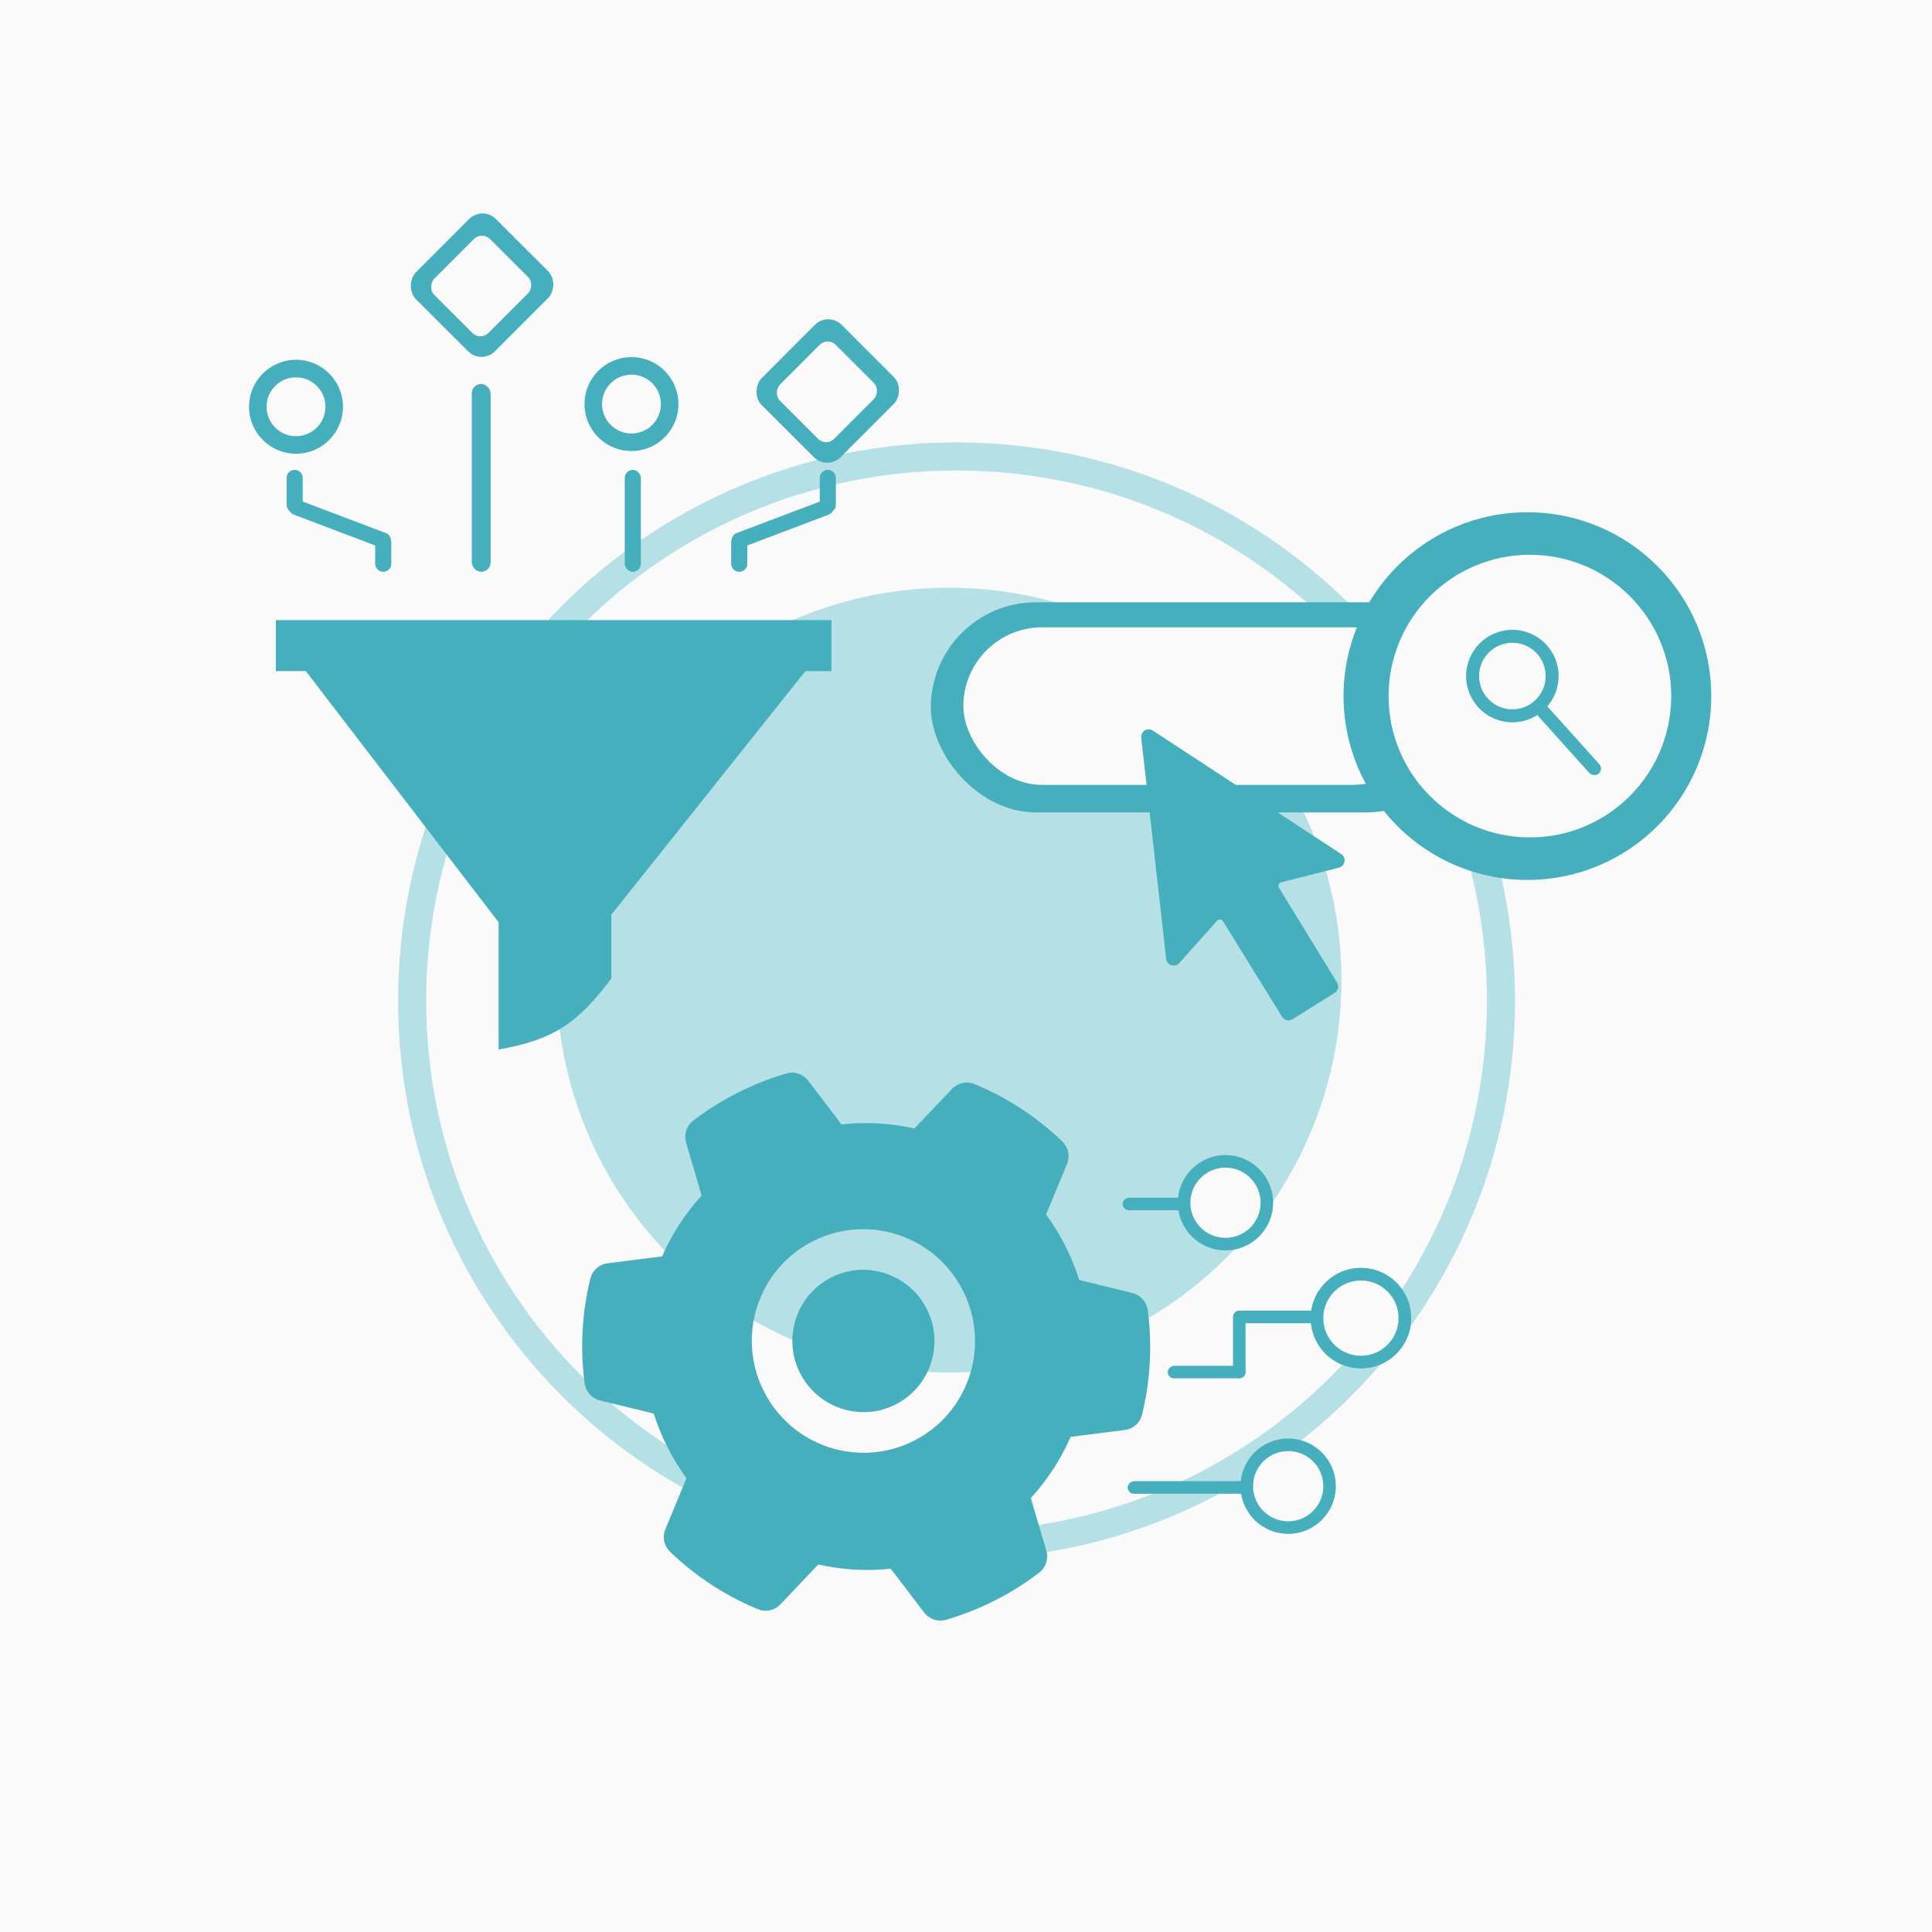 <svg width="1024" height="1024" viewBox="0 0 1024 1024" fill="none" xmlns="http://www.w3.org/2000/svg">
<rect width="1024" height="1024" fill="#FAFAFA"/>
<circle cx="503" cy="519.481" r="208" fill="#B5E0E6"/>
<path d="M803 530.481C803 693.958 670.476 826.481 507 826.481C343.524 826.481 211 693.958 211 530.481C211 367.005 343.524 234.481 507 234.481C670.476 234.481 803 367.005 803 530.481ZM225.895 530.481C225.895 685.731 351.75 811.587 507 811.587C662.25 811.587 788.105 685.731 788.105 530.481C788.105 375.231 662.25 249.376 507 249.376C351.75 249.376 225.895 375.231 225.895 530.481Z" fill="#B5E0E6"/>
<path d="M181.784 215.59C181.784 229.338 170.64 240.483 156.892 240.483C143.145 240.483 132 229.338 132 215.59C132 201.843 143.145 190.698 156.892 190.698C170.64 190.698 181.784 201.843 181.784 215.59ZM141.291 215.59C141.291 224.207 148.276 231.192 156.892 231.192C165.509 231.192 172.494 224.207 172.494 215.59C172.494 206.974 165.509 199.989 156.892 199.989C148.276 199.989 141.291 206.974 141.291 215.59Z" fill="#45AFBE"/>
<path d="M359.586 214.168C359.586 227.916 348.441 239.06 334.694 239.06C320.946 239.06 309.801 227.916 309.801 214.168C309.801 200.421 320.946 189.276 334.694 189.276C348.441 189.276 359.586 200.421 359.586 214.168ZM319.092 214.168C319.092 222.784 326.077 229.769 334.694 229.769C343.31 229.769 350.295 222.784 350.295 214.168C350.295 205.552 343.31 198.567 334.694 198.567C326.077 198.567 319.092 205.552 319.092 214.168Z" fill="#45AFBE"/>
<rect x="255.752" y="109" width="59.198" height="60.013" rx="10" transform="rotate(44.977 255.752 109)" fill="#45AFBE"/>
<rect x="255.453" y="122.422" width="40.636" height="41.84" rx="6" transform="rotate(44.977 255.453 122.422)" fill="#FAFAFA"/>
<rect x="438.988" y="165.095" width="59.198" height="60.013" rx="10" transform="rotate(44.977 438.988 165.095)" fill="#45AFBE"/>
<rect x="438.689" y="178.517" width="40.636" height="41.84" rx="6" transform="rotate(44.977 438.689 178.517)" fill="#FAFAFA"/>
<rect x="250.061" y="203.5" width="9.957" height="99.569" rx="4.978" fill="#45AFBE"/>
<rect x="331.138" y="249.017" width="8.534" height="54.052" rx="4.267" fill="#45AFBE"/>
<path d="M292.022 524.966L428.574 353.565H160.449L292.022 524.966Z" fill="#45AFBE"/>
<rect x="146.224" y="328.672" width="294.44" height="27.026" fill="#45AFBE"/>
<path d="M264.285 556.259V482.293L324.026 475.181V518.565C305.975 542.8 292.902 551.189 264.285 556.259Z" fill="#45AFBE"/>
<path d="M151.913 253.284C151.913 250.928 153.824 249.017 156.18 249.017V249.017C158.537 249.017 160.448 250.928 160.448 253.284V267.509C160.448 269.865 158.537 271.776 156.18 271.776V271.776C153.824 271.776 151.913 269.865 151.913 267.509V253.284Z" fill="#45AFBE"/>
<path d="M198.854 287.422C198.854 285.066 200.764 283.155 203.121 283.155V283.155C205.477 283.155 207.388 285.066 207.388 287.422V298.802C207.388 301.158 205.477 303.069 203.121 303.069V303.069C200.764 303.069 198.854 301.158 198.854 298.802V287.422Z" fill="#45AFBE"/>
<rect x="208.327" y="283.98" width="8.153" height="57.24" rx="4.077" transform="rotate(110.761 208.327 283.98)" fill="#45AFBE"/>
<path d="M443.025 253.284C443.025 250.928 441.115 249.017 438.758 249.017V249.017C436.401 249.017 434.491 250.928 434.491 253.284V267.509C434.491 269.865 436.401 271.776 438.758 271.776V271.776C441.115 271.776 443.025 269.865 443.025 267.509V253.284Z" fill="#45AFBE"/>
<path d="M396.085 287.422C396.085 285.066 394.175 283.155 391.818 283.155V283.155C389.461 283.155 387.551 285.066 387.551 287.422V298.802C387.551 301.158 389.461 303.069 391.818 303.069V303.069C394.175 303.069 396.085 301.158 396.085 298.802V287.422Z" fill="#45AFBE"/>
<rect width="8.153" height="57.24" rx="4.077" transform="matrix(0.354 0.935 0.935 -0.354 386.612 283.98)" fill="#45AFBE"/>
<rect x="493.364" y="319.227" width="286.364" height="111.364" rx="55.682" fill="#45AFBE"/>
<rect x="510.599" y="332.485" width="247.917" height="83.523" rx="41.761" fill="#FAFAFA"/>
<circle cx="809.557" cy="368.943" r="97.443" fill="#45AFBE"/>
<circle cx="810.883" cy="368.943" r="74.905" fill="#FAFAFA"/>
<rect x="850.022" y="407.632" width="7.054" height="48.632" rx="3.527" transform="rotate(138.019 850.022 407.632)" fill="#45AFBE"/>
<circle cx="801.59" cy="358.325" r="24.514" fill="#45AFBE"/>
<circle cx="801.59" cy="358.325" r="17.636" fill="#FAFAFA"/>
<rect x="618.948" y="730.544" width="6.648" height="41.215" rx="3.324" transform="rotate(-90 618.948 730.544)" fill="#45AFBE"/>
<rect x="654.845" y="701.295" width="6.648" height="45.203" rx="3.324" transform="rotate(-90 654.845 701.295)" fill="#45AFBE"/>
<rect x="653.515" y="694.647" width="6.648" height="35.897" rx="3.324" fill="#45AFBE"/>
<circle cx="721.32" cy="698.636" r="26.59" fill="#45AFBE"/>
<rect x="654.845" y="701.295" width="6.648" height="45.203" rx="3.324" transform="rotate(-90 654.845 701.295)" fill="#45AFBE"/>
<circle cx="721.32" cy="698.636" r="26.59" fill="#45AFBE"/>
<circle cx="721.32" cy="698.636" r="19.943" fill="#FAFAFA"/>
<rect x="595.017" y="641.467" width="6.648" height="34.567" rx="3.324" transform="rotate(-90 595.017 641.467)" fill="#45AFBE"/>
<circle cx="649.527" cy="637.478" r="25.261" fill="#45AFBE"/>
<circle cx="649.526" cy="637.478" r="18.613" fill="#FAFAFA"/>
<rect x="597.675" y="791.701" width="6.648" height="65.146" rx="3.324" transform="rotate(-90 597.675 791.701)" fill="#45AFBE"/>
<circle cx="682.764" cy="787.713" r="25.261" fill="#45AFBE"/>
<circle cx="682.763" cy="787.712" r="18.613" fill="#FAFAFA"/>
<path d="M440.582 677.092C431.611 681.634 424.977 689.377 421.845 698.975C418.743 708.557 419.497 718.757 424.051 727.752C428.604 736.746 436.379 743.392 445.939 746.564C455.513 749.69 465.696 748.956 474.667 744.414C483.638 739.872 490.257 732.099 493.404 722.532C496.506 712.949 495.752 702.749 491.198 693.755C486.645 684.76 478.87 678.115 469.31 674.943C464.614 673.377 459.656 672.761 454.725 673.13C449.793 673.499 444.986 674.846 440.582 677.092ZM600.153 685.303L572.017 678.422C570.054 672.235 567.579 666.157 564.64 660.351C561.7 654.545 558.25 648.922 554.442 643.708L565.55 616.958C566.388 614.935 566.591 612.703 566.132 610.559C565.673 608.416 564.573 606.461 562.98 604.956L562.314 604.311C549.248 591.905 534.051 581.967 517.459 574.98L516.599 574.622C514.584 573.773 512.361 573.556 510.223 573.997C508.084 574.439 506.131 575.519 504.621 577.096L484.659 598.125C471.912 595.282 458.936 594.52 446.019 595.958L428.378 572.804C427.048 571.06 425.221 569.761 423.139 569.08C421.058 568.399 418.82 568.368 416.723 568.992L415.836 569.252C398.803 574.323 382.361 582.648 368.191 593.374L367.457 593.935C365.713 595.256 364.413 597.078 363.73 599.159C363.046 601.24 363.012 603.481 363.63 605.585L371.881 633.645C363.195 643.185 356.12 654.081 350.935 665.905L321.96 669.577C319.793 669.856 317.763 670.789 316.14 672.252C314.518 673.714 313.379 675.638 312.875 677.767L312.655 678.672C308.49 696.185 307.504 714.311 309.744 732.186L309.87 733.105C310.424 737.549 313.666 741.198 318.022 742.281L346.489 749.221C348.422 755.347 350.896 761.35 353.79 767.066C356.714 772.842 360.089 778.389 363.851 783.514L352.654 810.536C351.816 812.558 351.613 814.79 352.072 816.934C352.532 819.077 353.631 821.032 355.225 822.537L355.891 823.182C368.982 835.564 384.075 845.496 400.746 852.513L401.606 852.871C403.621 853.72 405.844 853.937 407.982 853.496C410.12 853.054 412.073 851.974 413.584 850.397L433.695 829.217C446.367 832.06 459.283 832.853 472.095 831.43L489.827 854.689C491.156 856.433 492.983 857.732 495.065 858.413C497.147 859.094 499.385 859.125 501.482 858.501L502.368 858.241C519.563 853.107 535.698 844.938 550.014 834.119L550.748 833.558C552.491 832.237 553.791 830.415 554.475 828.334C555.158 826.253 555.193 824.012 554.574 821.908L546.354 793.984C555.144 784.394 562.226 773.514 567.48 761.557L596.245 757.916C598.412 757.637 600.442 756.704 602.064 755.241C603.687 753.779 604.826 751.855 605.329 749.726L605.549 748.821C609.731 731.171 610.69 713.187 608.46 695.307L608.334 694.388C607.736 690.005 604.509 686.385 600.153 685.303ZM484.399 763.636C455.266 778.387 419.667 766.668 404.878 737.459C390.09 708.249 401.716 672.62 430.85 657.87C459.983 643.12 495.582 654.839 510.371 684.048C525.159 713.257 513.533 748.886 484.399 763.636Z" fill="#45AFBE"/>
<g filter="url(#filter0_d_47_4)">
<path d="M617.102 509.217L603.876 392.021C603.497 388.655 607.211 386.37 610.044 388.227L709.852 453.657C712.762 455.564 712.016 460.021 708.644 460.878L678.125 468.637C676.819 468.969 676.209 470.472 676.913 471.621L707.66 521.795C708.807 523.667 708.231 526.113 706.37 527.277L684.056 541.226C682.176 542.402 679.698 541.824 678.533 539.937L647.245 489.307C646.542 488.17 644.941 488.029 644.051 489.027L624.061 511.432C621.76 514.012 617.49 512.653 617.102 509.217Z" fill="#45AFBE"/>
</g>
<defs>
<filter id="filter0_d_47_4" x="600.85" y="382.563" width="115.811" height="162.273" filterUnits="userSpaceOnUse" color-interpolation-filters="sRGB">
<feFlood flood-opacity="0" result="BackgroundImageFix"/>
<feColorMatrix in="SourceAlpha" type="matrix" values="0 0 0 0 0 0 0 0 0 0 0 0 0 0 0 0 0 0 127 0" result="hardAlpha"/>
<feOffset dx="1" dy="-1"/>
<feGaussianBlur stdDeviation="2"/>
<feComposite in2="hardAlpha" operator="out"/>
<feColorMatrix type="matrix" values="0 0 0 0 0 0 0 0 0 0 0 0 0 0 0 0 0 0 0.25 0"/>
<feBlend mode="normal" in2="BackgroundImageFix" result="effect1_dropShadow_47_4"/>
<feBlend mode="normal" in="SourceGraphic" in2="effect1_dropShadow_47_4" result="shape"/>
</filter>
</defs>
</svg>
